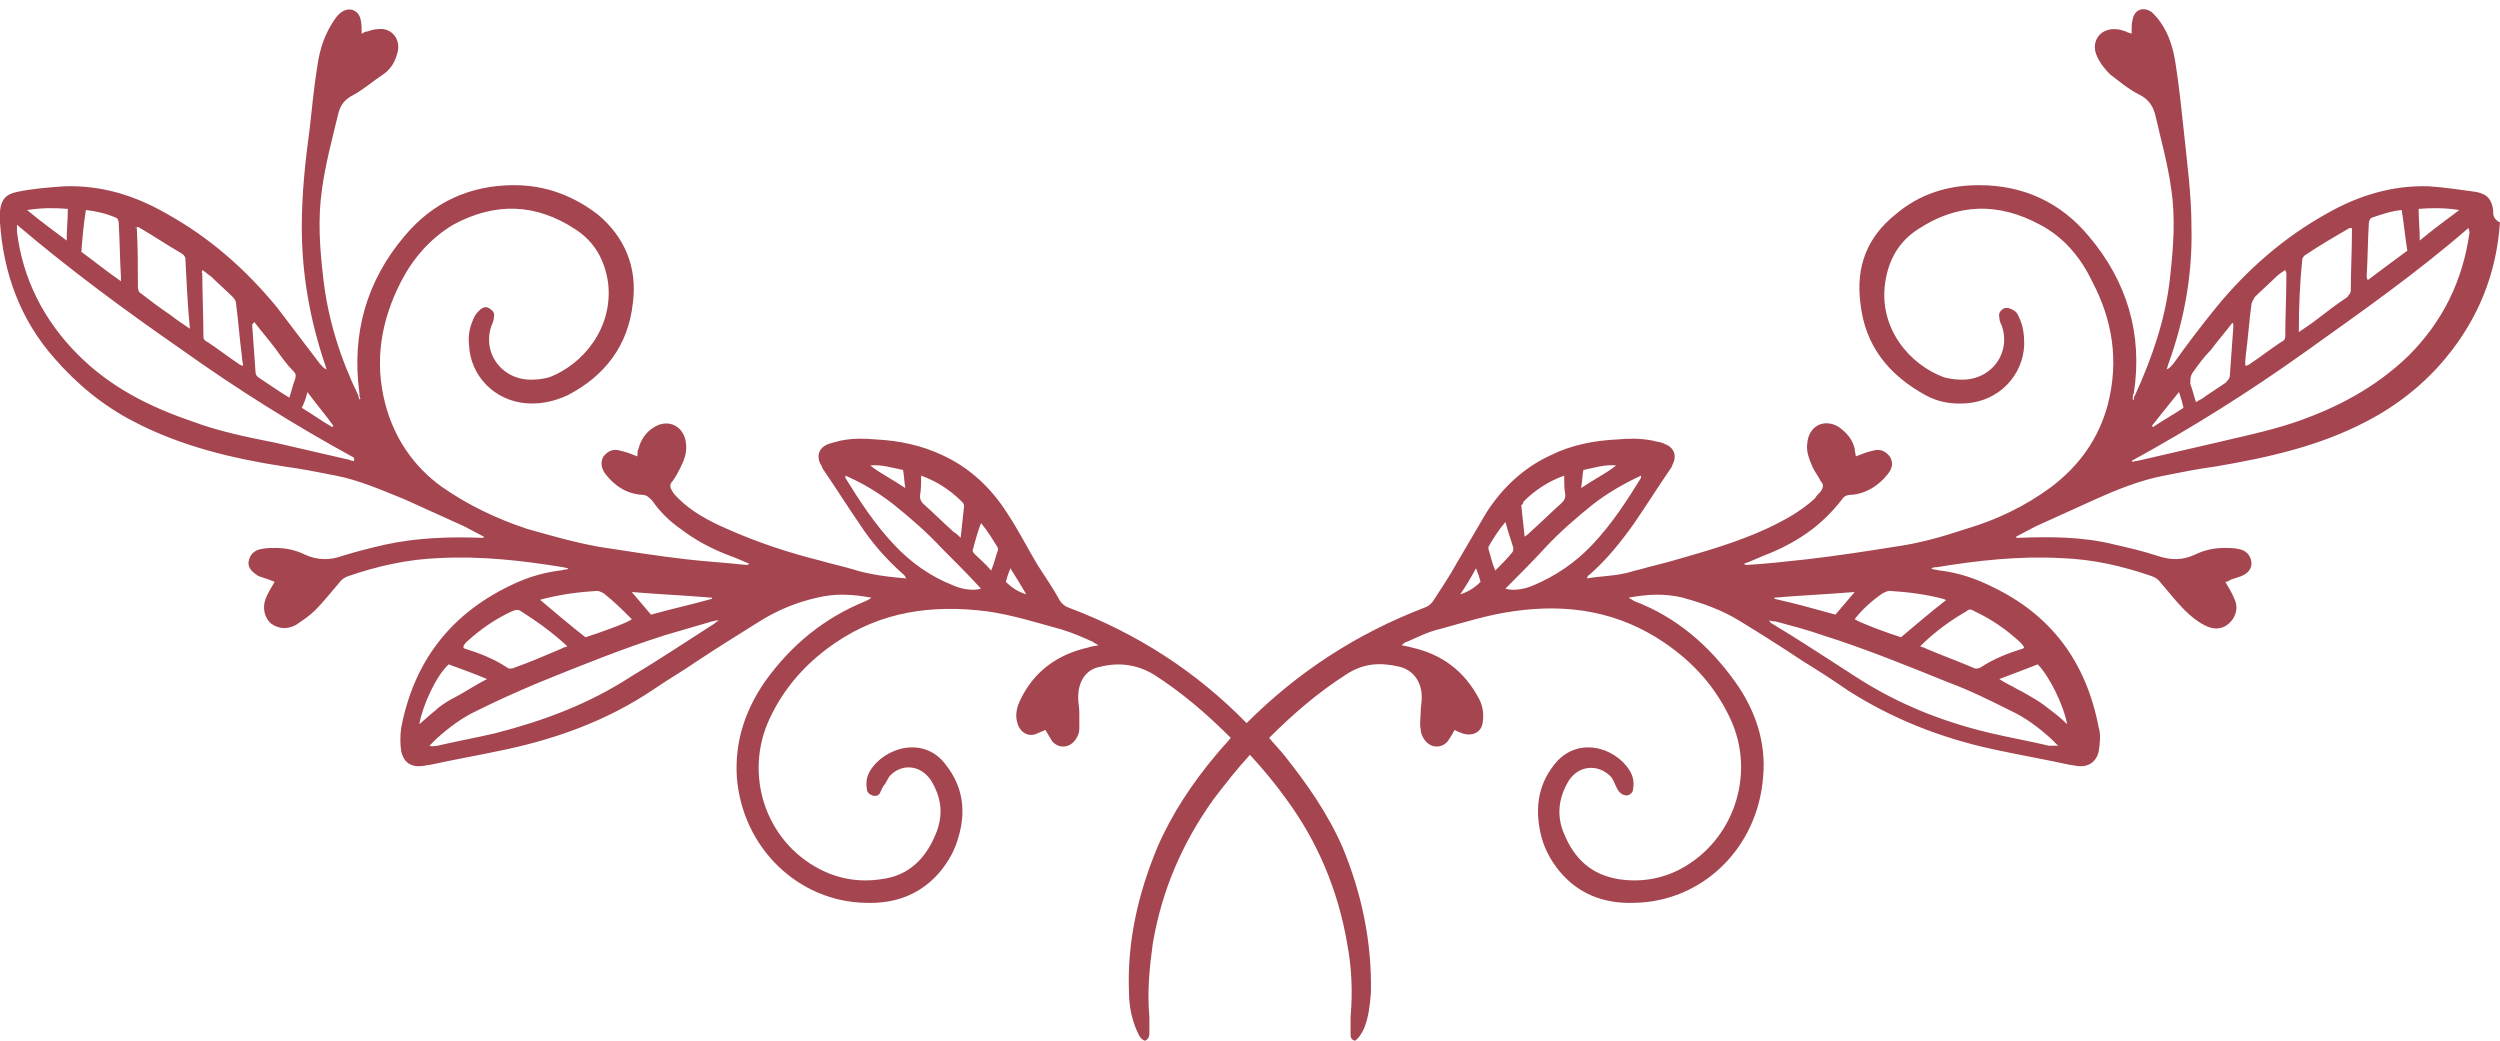 <?xml version="1.0" encoding="UTF-8" standalone="no"?>
<!-- Generator: Adobe Illustrator 22.0.1, SVG Export Plug-In . SVG Version: 6.00 Build 0)  -->

<svg
   xmlns:dc="http://purl.org/dc/elements/1.1/"
   xmlns:cc="http://creativecommons.org/ns#"
   xmlns:rdf="http://www.w3.org/1999/02/22-rdf-syntax-ns#"
   xmlns:svg="http://www.w3.org/2000/svg"
   xmlns="http://www.w3.org/2000/svg"
   xmlns:sodipodi="http://sodipodi.sourceforge.net/DTD/sodipodi-0.dtd"
   xmlns:inkscape="http://www.inkscape.org/namespaces/inkscape"
   version="1.1"
   id="Calque_1"
   x="0px"
   y="0px"
   viewBox="0 0 221 92"
   xml:space="preserve"
   inkscape:version="0.91 r13725"
   sodipodi:docname="floral.svg"
   width="221"
   height="92"><defs
     id="defs4167" /><sodipodi:namedview
     pagecolor="#ffffff"
     bordercolor="#666666"
     borderopacity="1"
     objecttolerance="10"
     gridtolerance="10"
     guidetolerance="10"
     inkscape:pageopacity="0"
     inkscape:pageshadow="2"
     inkscape:window-width="1920"
     inkscape:window-height="1138"
     id="namedview4165"
     showgrid="false"
     inkscape:snap-bbox="true"
     inkscape:bbox-nodes="true"
     inkscape:zoom="2.2430556"
     inkscape:cx="216"
     inkscape:cy="216"
     inkscape:window-x="1912"
     inkscape:window-y="-8"
     inkscape:window-maximized="1"
     inkscape:current-layer="Calque_1" /><style
     type="text/css"
     id="style4137">
	.st0{fill:#940808;}
	.st1{fill:#E56B6B;}
	.st2{fill:#1A1A1A;}
	.st3{fill:#DD5151;}
	.st4{fill:#6B313C;}
	.st5{fill:#B65165;}
	.st6{fill:#EB899F;}
	.st7{fill:#9C0000;}
	.st8{fill:#4D4D4D;}
	.st9{fill:#C4924B;}
	.st10{fill:#333333;}
	.st11{fill-rule:evenodd;clip-rule:evenodd;fill:#9C0000;}
	.st12{fill:#F68484;}
	.st13{fill:#AB1F1F;}
	.st14{fill:#A45F6F;}
	.st15{fill:#DEB0B0;}
	.st16{fill:#BA3434;}
	.st17{fill:#A57B7C;}
	.st18{fill:#F2F2F2;}
	.st19{fill:#EC1C24;}
	.st20{fill:#A54550;}
	.st21{fill:#FFFFFF;}
	.st22{fill:#AE5B65;}
	.st23{fill:#F5D3D1;}
	.st24{fill:#687A6E;}
	.st25{fill:#231F20;}
	.st26{fill-rule:evenodd;clip-rule:evenodd;fill:#333333;}
	.st27{fill:#F4E6E5;}
	.st28{fill:#EFBB75;}
	.st29{fill:#D8A160;}
	.st30{fill:#EFDDCA;}
	.st31{fill:#A55B6A;}
	.st32{fill:#92A182;}
	.st33{fill:#CCCCCC;}
	.st34{fill:#944E3C;}
	.st35{fill:#C1272D;}
	.st36{fill:#C67B32;}
	.st37{fill:#72696D;}
	.st38{fill:#E3A8A4;}
	.st39{fill:#9FC8C2;}
	.st40{fill:#8B8285;}
	.st41{fill:#71796C;}
	.st42{fill-rule:evenodd;clip-rule:evenodd;fill:#E9C8C3;}
	.st43{fill:#C06666;}
	.st44{fill:#96A4A5;}
	.st45{fill:#C53C3C;}
	.st46{fill:#EA6B74;}
	.st47{fill:#406D8F;}
	.st48{fill:#77A3C0;}
	.st49{fill:#F25850;}
	.st50{fill:#253245;}
	.st51{fill:#FFAA96;}
	.st52{fill:#E0C8A4;}
	.st53{fill:#39ABA9;}
	.st54{fill:#F6DE96;}
	.st55{fill:#F1D2CD;}
	.st56{fill:#E8C3C3;}
	.st57{fill:#AB2130;}
	.st58{fill:#982A3A;}
	.st59{fill:#E19F78;}
	.st60{fill:#FEDED2;}
	.st61{fill:#FFB0A1;}
	.st62{fill:#DB3434;}
	.st63{fill:#C76B6A;}
	.st64{fill:#E05E90;}
	.st65{fill:#CE9F5C;}
	.st66{fill:#FF8D71;}
	.st67{fill:#B75041;}
	.st68{fill:#FCE4B6;}
	.st69{fill:#B24A58;}
	.st70{fill:#3C0303;}
	.st71{fill:#8B1111;}
	.st72{fill:#B02121;}
	.st73{fill:#29285B;}
	.st74{fill:#E6E6E6;}
	.st75{fill:#D59D79;}
	.st76{fill:#F0C880;}
	.st77{fill:#B3B3B3;}
	.st78{fill:#C6C6C6;}
	.st79{fill:#A6A6A6;}
	.st80{fill:#603813;}
	.st81{fill:#BC2A34;}
	.st82{fill:#999966;}
	.st83{fill:#666633;}
	.st84{fill:#CC6666;}
	.st85{fill:#663333;}
	.st86{fill-rule:evenodd;clip-rule:evenodd;fill:#FEDED2;}
	.st87{fill:#534741;}
</style><path
     class="st20"
     d="m 220.401,18.666 c -0.1,-0.999 -0.5,-1.499 -1.499,-1.698 -1.399,-0.2 -2.797,-0.4 -4.196,-0.5 -3.197,-0.1 -6.194,0.799 -8.992,2.398 -3.797,2.098 -7.094,4.995 -9.791,8.293 -1.299,1.599 -2.598,3.297 -3.797,4.995 -0.2,0.2 -0.3,0.4 -0.599,0.5 0.1,-0.2 0.1,-0.4 0.2,-0.599 1.399,-3.896 2.098,-7.893 1.998,-11.989 0,-2.897 -0.4,-5.795 -0.699,-8.692 -0.2,-1.898 -0.4,-3.797 -0.699,-5.695 -0.2,-1.399 -0.599,-2.698 -1.399,-3.797 -0.2,-0.3 -0.5,-0.599 -0.699,-0.799 -0.699,-0.5 -1.499,-0.3 -1.698,0.599 -0.1,0.4 -0.1,0.799 -0.1,1.299 -0.2,-0.1 -0.4,-0.1 -0.5,-0.2 -0.3,-0.1 -0.599,-0.2 -0.899,-0.2 -1.399,-0.1 -2.198,1.099 -1.698,2.298 0.3,0.699 0.699,1.199 1.199,1.698 0.799,0.599 1.599,1.299 2.598,1.798 0.799,0.4 1.199,0.999 1.399,1.798 0.5,2.198 1.099,4.296 1.399,6.494 0.4,2.598 0.2,5.195 -0.1,7.893 -0.4,3.697 -1.599,7.094 -3.097,10.391 -0.1,0.1 -0.1,0.2 -0.1,0.4 0,0 -0.1,0 -0.1,-0.1 0,-0.2 0,-0.3 0.1,-0.5 0.799,-5.195 -0.599,-9.891 -3.996,-13.887 -2.498,-2.997 -5.795,-4.496 -9.691,-4.496 -2.797,0 -5.295,0.799 -7.393,2.598 -2.498,1.998 -3.497,4.596 -3.097,7.793 0.4,3.797 2.498,6.394 5.795,8.193 1.099,0.599 2.298,0.799 3.597,0.699 2.797,-0.2 4.995,-2.398 5.095,-5.195 0,-0.899 -0.1,-1.698 -0.5,-2.498 -0.1,-0.2 -0.2,-0.4 -0.4,-0.5 -0.3,-0.2 -0.599,-0.3 -0.899,-0.2 -0.3,0.2 -0.5,0.4 -0.4,0.799 0,0.3 0.1,0.5 0.2,0.699 0.899,2.498 -0.999,4.995 -3.797,4.796 -0.4,0 -0.899,-0.1 -1.299,-0.2 -2.997,-1.099 -5.795,-4.296 -5.195,-8.392 0.3,-1.998 1.199,-3.597 2.897,-4.696 3.497,-2.298 7.094,-2.398 10.79,-0.4 2.098,1.099 3.597,2.897 4.596,4.995 1.798,3.397 2.398,6.994 1.399,10.89 -0.799,2.997 -2.498,5.395 -4.995,7.293 -2.298,1.698 -4.796,2.897 -7.493,3.697 -2.098,0.699 -4.196,1.299 -6.394,1.599 -2.498,0.4 -5.095,0.799 -7.693,1.099 -1.798,0.2 -3.597,0.4 -5.295,0.5 -0.1,0 -0.2,0 -0.3,-0.1 0.599,-0.2 1.199,-0.5 1.698,-0.699 1.599,-0.599 3.097,-1.399 4.396,-2.398 0.899,-0.699 1.798,-1.599 2.498,-2.498 0.2,-0.3 0.4,-0.5 0.899,-0.5 1.299,-0.1 2.398,-0.799 3.197,-1.798 0.5,-0.599 0.5,-1.099 0.2,-1.599 -0.4,-0.5 -0.899,-0.699 -1.499,-0.5 -0.5,0.1 -0.999,0.3 -1.499,0.5 0,-0.2 -0.1,-0.4 -0.1,-0.699 -0.2,-0.799 -0.699,-1.399 -1.399,-1.898 -1.299,-0.799 -2.698,-0.1 -2.797,1.499 -0.1,0.699 0.2,1.399 0.5,2.098 0.2,0.4 0.5,0.799 0.699,1.199 0.3,0.3 0.2,0.599 0,0.899 -0.2,0.2 -0.4,0.4 -0.5,0.599 -1.299,1.199 -2.797,1.998 -4.296,2.698 -2.598,1.199 -5.395,1.998 -8.193,2.797 -0.999,0.3 -1.998,0.5 -2.997,0.799 -0.5,0.1 -0.999,0.3 -1.599,0.4 -0.999,0.2 -1.998,0.2 -3.097,0.4 0.1,-0.2 0.1,-0.3 0.2,-0.3 1.499,-1.299 2.797,-2.897 3.996,-4.596 1.099,-1.599 2.098,-3.197 3.197,-4.796 0.1,-0.1 0.1,-0.2 0.2,-0.4 0.4,-0.799 0.1,-1.499 -0.699,-1.798 -0.4,-0.2 -0.799,-0.2 -1.099,-0.3 -0.999,-0.2 -2.098,-0.2 -3.097,-0.1 -2.098,0.1 -4.096,0.5 -5.895,1.399 -2.398,1.099 -4.296,2.897 -5.695,5.095 -0.899,1.499 -1.798,3.097 -2.698,4.596 -0.599,1.099 -1.299,2.098 -1.998,3.197 -0.2,0.3 -0.5,0.5 -0.799,0.599 -5.995,2.298 -11.19,5.695 -15.686,10.191 -4.396,-4.496 -9.591,-7.893 -15.686,-10.191 -0.3,-0.1 -0.599,-0.3 -0.799,-0.599 -0.599,-1.099 -1.299,-2.098 -1.998,-3.197 -0.899,-1.499 -1.698,-3.097 -2.698,-4.596 -1.399,-2.198 -3.297,-3.996 -5.695,-5.095 -1.898,-0.899 -3.896,-1.299 -5.895,-1.399 -0.999,-0.1 -2.098,-0.1 -3.097,0.1 -0.4,0.1 -0.799,0.2 -1.099,0.3 -0.799,0.3 -1.099,0.999 -0.699,1.798 0.1,0.1 0.1,0.2 0.2,0.4 1.099,1.599 2.098,3.197 3.197,4.796 1.099,1.698 2.398,3.197 3.996,4.596 0.1,0.1 0.1,0.2 0.2,0.3 -1.099,-0.1 -2.098,-0.2 -3.097,-0.4 -0.5,-0.1 -0.999,-0.2 -1.599,-0.4 -0.999,-0.3 -1.998,-0.5 -2.997,-0.799 -2.797,-0.699 -5.495,-1.599 -8.193,-2.797 -1.599,-0.699 -3.097,-1.499 -4.296,-2.698 -0.2,-0.2 -0.4,-0.4 -0.5,-0.599 -0.2,-0.3 -0.3,-0.599 0,-0.899 0.3,-0.4 0.5,-0.799 0.699,-1.199 0.3,-0.599 0.599,-1.299 0.5,-2.098 -0.1,-1.499 -1.499,-2.298 -2.797,-1.499 -0.699,0.4 -1.199,1.099 -1.399,1.898 -0.1,0.2 -0.1,0.4 -0.1,0.699 -0.5,-0.2 -0.999,-0.4 -1.499,-0.5 -0.599,-0.2 -1.099,0 -1.499,0.5 -0.3,0.5 -0.2,1.099 0.2,1.599 0.799,0.999 1.798,1.698 3.197,1.798 0.4,0 0.599,0.2 0.899,0.5 0.699,0.999 1.499,1.798 2.498,2.498 1.299,0.999 2.797,1.798 4.396,2.398 0.599,0.2 1.199,0.5 1.698,0.699 -0.1,0.1 -0.2,0.1 -0.3,0.1 -1.798,-0.2 -3.597,-0.3 -5.295,-0.5 -2.598,-0.3 -5.095,-0.699 -7.693,-1.099 -2.198,-0.4 -4.296,-0.999 -6.394,-1.599 -2.698,-0.899 -5.195,-2.098 -7.493,-3.697 -2.498,-1.798 -4.196,-4.296 -4.995,-7.293 -0.999,-3.797 -0.4,-7.393 1.399,-10.89 1.099,-2.098 2.598,-3.797 4.596,-4.995 3.697,-1.998 7.293,-1.898 10.79,0.4 1.698,1.099 2.598,2.698 2.897,4.696 0.5,4.096 -2.298,7.293 -5.195,8.392 -0.4,0.1 -0.899,0.2 -1.299,0.2 -2.797,0.2 -4.696,-2.298 -3.797,-4.796 0.1,-0.2 0.2,-0.5 0.2,-0.699 0.1,-0.4 -0.1,-0.599 -0.4,-0.799 -0.3,-0.2 -0.599,-0.1 -0.899,0.2 -0.1,0.1 -0.3,0.3 -0.4,0.5 -0.4,0.799 -0.599,1.599 -0.5,2.498 0.1,2.797 2.298,4.995 5.095,5.195 1.299,0.1 2.498,-0.2 3.597,-0.699 3.297,-1.698 5.395,-4.396 5.795,-8.193 0.4,-3.097 -0.699,-5.795 -3.097,-7.793 -2.198,-1.698 -4.696,-2.598 -7.393,-2.598 -3.896,0 -7.193,1.499 -9.691,4.496 -3.397,3.996 -4.696,8.692 -3.996,13.887 0,0.2 0,0.3 0.1,0.5 0,0 -0.1,0 -0.1,0.1 0,-0.1 -0.1,-0.3 -0.1,-0.4 -1.599,-3.297 -2.698,-6.794 -3.097,-10.391 -0.3,-2.598 -0.5,-5.195 -0.1,-7.893 0.3,-2.198 0.899,-4.396 1.399,-6.494 0.2,-0.899 0.599,-1.399 1.399,-1.798 0.899,-0.5 1.698,-1.199 2.598,-1.798 0.599,-0.4 0.999,-0.999 1.199,-1.698 0.5,-1.299 -0.4,-2.498 -1.698,-2.298 -0.3,0 -0.599,0.1 -0.899,0.2 -0.2,0 -0.3,0.1 -0.5,0.2 0,-0.4 0,-0.899 -0.1,-1.299 -0.2,-0.799 -0.999,-1.099 -1.698,-0.599 -0.3,0.2 -0.5,0.5 -0.699,0.799 -0.799,1.199 -1.199,2.498 -1.399,3.797 -0.3,1.898 -0.5,3.797 -0.699,5.695 -0.4,2.897 -0.699,5.795 -0.699,8.692 0,4.096 0.699,8.093 1.998,11.989 0.1,0.2 0.1,0.4 0.2,0.599 -0.3,-0.1 -0.4,-0.3 -0.599,-0.5 C 26.976,30.456 25.777,28.857 24.478,27.159 21.68,23.762 18.483,20.964 14.687,18.866 11.889,17.268 8.992,16.368 5.695,16.468 4.296,16.568 2.897,16.668 1.499,16.968 0.5,17.168 0.1,17.667 0,18.666 c 0,0.3 0,0.699 0,0.999 0.3,4.496 1.798,8.592 4.796,11.989 1.998,2.298 4.296,4.196 6.994,5.595 4.196,2.198 8.792,3.297 13.388,3.996 1.499,0.2 2.997,0.5 4.496,0.799 2.098,0.4 4.096,1.299 6.094,2.098 1.798,0.799 3.497,1.599 5.295,2.398 0.599,0.3 1.099,0.599 1.698,0.899 0,0 0,0.1 0,0.1 -0.1,0 -0.2,0 -0.3,0 -2.797,-0.1 -5.595,0 -8.392,0.599 -1.299,0.3 -2.498,0.599 -3.797,0.999 -1.099,0.4 -2.198,0.4 -3.297,-0.1 -0.799,-0.4 -1.698,-0.599 -2.598,-0.599 -0.4,0 -0.899,0 -1.299,0.1 -0.599,0.1 -0.999,0.5 -1.099,1.099 -0.1,0.599 0.4,0.999 0.899,1.299 0.3,0.1 0.599,0.2 0.899,0.3 0.2,0.1 0.3,0.1 0.5,0.2 -0.3,0.5 -0.599,0.999 -0.799,1.499 -0.3,0.799 -0.1,1.698 0.5,2.198 0.699,0.5 1.499,0.5 2.198,0.1 0.599,-0.4 1.199,-0.799 1.698,-1.299 0.699,-0.699 1.399,-1.599 2.098,-2.398 0.2,-0.3 0.5,-0.5 0.799,-0.599 2.598,-0.899 5.295,-1.499 7.993,-1.599 3.697,-0.2 7.293,0.2 10.99,0.799 0.1,0 0.3,0.1 0.5,0.1 -0.1,0.1 -0.1,0.1 -0.2,0.1 -0.2,0 -0.4,0.1 -0.599,0.1 -1.599,0.2 -3.097,0.699 -4.496,1.399 -5.295,2.598 -8.392,6.794 -9.491,12.489 -0.1,0.699 -0.1,1.399 0,2.098 0.2,0.899 0.799,1.399 1.798,1.299 0.2,0 0.5,-0.1 0.699,-0.1 2.298,-0.5 4.596,-0.899 6.894,-1.399 4.596,-0.999 8.892,-2.598 12.788,-5.195 1.299,-0.899 2.698,-1.698 3.996,-2.598 1.798,-1.199 3.597,-2.298 5.495,-3.497 1.599,-0.999 3.297,-1.698 5.095,-2.098 1.599,-0.4 3.197,-0.3 4.796,0 -0.1,0.1 -0.3,0.2 -0.5,0.3 -3.697,1.499 -6.594,3.896 -8.892,7.094 -1.798,2.598 -2.698,5.395 -2.498,8.492 0.5,6.294 5.495,10.99 11.39,11.09 2.698,0.1 4.995,-0.799 6.694,-2.897 0.699,-0.899 1.199,-1.798 1.499,-2.897 0.699,-2.298 0.4,-4.496 -1.099,-6.394 -1.898,-2.598 -5.395,-1.599 -6.694,0.5 -0.3,0.5 -0.4,0.999 -0.3,1.599 0,0.3 0.2,0.5 0.5,0.599 0.3,0.1 0.599,0 0.699,-0.3 0.1,-0.2 0.2,-0.5 0.4,-0.699 0.1,-0.2 0.3,-0.5 0.4,-0.699 1.099,-1.199 2.797,-0.999 3.697,0.4 0.899,1.499 1.099,2.997 0.4,4.696 -0.899,2.198 -2.398,3.697 -4.796,3.996 -1.898,0.3 -3.797,0 -5.495,-0.899 -4.796,-2.498 -6.694,-8.392 -4.396,-13.288 1.299,-2.797 3.297,-4.995 5.795,-6.694 4.096,-2.797 8.592,-3.397 13.388,-2.797 2.198,0.3 4.396,0.999 6.594,1.599 0.999,0.3 1.898,0.699 2.797,1.099 0.1,0.1 0.3,0.2 0.5,0.3 -0.4,0.1 -0.699,0.1 -0.899,0.2 -2.698,0.599 -4.796,2.098 -5.995,4.596 -0.3,0.599 -0.5,1.299 -0.3,1.998 0.2,0.899 0.999,1.399 1.798,0.999 0.2,-0.1 0.5,-0.2 0.699,-0.3 0.2,0.3 0.4,0.699 0.599,0.999 0.599,0.699 1.599,0.599 2.098,-0.2 0.2,-0.3 0.3,-0.599 0.3,-0.899 0,-0.5 0,-0.899 0,-1.399 0,-0.5 -0.1,-0.899 -0.1,-1.399 0,-1.399 0.699,-2.498 1.998,-2.698 1.599,-0.4 3.197,-0.2 4.696,0.699 2.498,1.599 4.696,3.497 6.794,5.595 -0.4,0.5 -0.899,0.999 -1.299,1.499 -2.098,2.498 -3.896,5.195 -5.195,8.193 -1.698,4.096 -2.698,8.392 -2.498,12.888 0,0.999 0.2,2.098 0.599,3.097 0.2,0.4 0.3,0.899 0.799,1.099 0.3,-0.1 0.4,-0.4 0.4,-0.599 0,-0.5 0,-0.999 0,-1.499 -0.2,-2.198 0,-4.296 0.3,-6.494 0.799,-4.696 2.598,-8.892 5.395,-12.788 0.999,-1.299 1.998,-2.598 3.197,-3.896 1.099,1.199 2.198,2.498 3.197,3.896 2.797,3.797 4.596,8.093 5.395,12.788 0.4,2.098 0.5,4.296 0.3,6.494 0,0.5 0,0.999 0,1.499 0,0.2 0,0.5 0.4,0.599 0.4,-0.3 0.599,-0.699 0.799,-1.099 0.4,-0.999 0.5,-1.998 0.599,-3.097 0.1,-4.496 -0.799,-8.792 -2.498,-12.888 -1.299,-2.997 -3.197,-5.695 -5.195,-8.193 -0.4,-0.5 -0.899,-0.999 -1.299,-1.499 2.098,-2.098 4.296,-3.996 6.794,-5.595 1.499,-0.999 2.997,-1.099 4.696,-0.699 1.299,0.3 1.998,1.399 1.998,2.698 0,0.5 -0.1,0.899 -0.1,1.399 0,0.5 -0.1,0.899 0,1.399 0,0.3 0.1,0.599 0.3,0.899 0.5,0.799 1.499,0.899 2.098,0.2 0.2,-0.3 0.4,-0.599 0.599,-0.999 0.2,0.1 0.4,0.2 0.699,0.3 0.899,0.3 1.698,-0.1 1.798,-0.999 0.1,-0.699 0,-1.399 -0.3,-1.998 -1.299,-2.498 -3.297,-3.996 -5.995,-4.596 -0.3,-0.1 -0.5,-0.1 -0.899,-0.2 0.2,-0.1 0.3,-0.3 0.5,-0.3 0.899,-0.4 1.898,-0.899 2.797,-1.099 2.198,-0.599 4.396,-1.299 6.594,-1.599 4.796,-0.699 9.292,0 13.388,2.797 2.498,1.698 4.496,3.896 5.795,6.694 2.298,4.896 0.3,10.79 -4.396,13.288 -1.698,0.899 -3.597,1.199 -5.495,0.899 -2.398,-0.4 -3.896,-1.798 -4.796,-3.996 -0.699,-1.599 -0.5,-3.197 0.4,-4.696 0.899,-1.399 2.598,-1.499 3.697,-0.4 0.2,0.2 0.3,0.5 0.4,0.699 0.1,0.2 0.2,0.5 0.4,0.699 0.2,0.2 0.4,0.3 0.699,0.3 0.3,-0.1 0.5,-0.3 0.5,-0.599 0.1,-0.599 0,-1.099 -0.3,-1.599 -1.299,-2.098 -4.696,-3.097 -6.694,-0.5 -1.499,1.898 -1.698,4.096 -1.099,6.394 0.3,1.099 0.799,1.998 1.499,2.897 1.698,2.098 3.996,2.997 6.694,2.897 5.995,-0.1 10.89,-4.796 11.39,-11.09 0.3,-3.097 -0.699,-5.995 -2.498,-8.492 -2.298,-3.197 -5.195,-5.695 -8.892,-7.094 -0.2,-0.1 -0.3,-0.2 -0.5,-0.3 1.599,-0.3 3.197,-0.4 4.796,0 1.798,0.5 3.497,1.099 5.095,2.098 1.798,1.099 3.697,2.298 5.495,3.497 1.299,0.799 2.698,1.698 3.996,2.598 3.896,2.498 8.193,4.196 12.788,5.195 2.298,0.5 4.596,0.899 6.894,1.399 0.2,0 0.5,0.1 0.699,0.1 0.899,0.1 1.599,-0.4 1.798,-1.299 0.1,-0.699 0.2,-1.499 0,-2.098 -1.099,-5.795 -4.196,-9.991 -9.491,-12.489 -1.399,-0.699 -2.897,-1.199 -4.496,-1.399 -0.2,0 -0.4,-0.1 -0.599,-0.1 0,0 -0.1,0 -0.2,-0.1 0.2,-0.1 0.3,-0.1 0.5,-0.1 3.597,-0.599 7.293,-0.999 10.99,-0.799 2.797,0.1 5.395,0.699 7.993,1.599 0.3,0.1 0.599,0.3 0.799,0.599 0.699,0.799 1.299,1.599 2.098,2.398 0.5,0.5 1.099,0.999 1.698,1.299 0.699,0.4 1.499,0.5 2.198,-0.1 0.599,-0.5 0.899,-1.399 0.5,-2.198 -0.2,-0.5 -0.5,-0.999 -0.799,-1.499 0.2,0 0.3,-0.1 0.5,-0.2 0.3,-0.1 0.599,-0.2 0.899,-0.3 0.5,-0.2 0.999,-0.599 0.899,-1.299 -0.1,-0.599 -0.5,-0.999 -1.099,-1.099 -0.4,-0.1 -0.899,-0.1 -1.299,-0.1 -0.899,0 -1.798,0.2 -2.598,0.599 -1.099,0.5 -2.098,0.5 -3.297,0.1 -1.199,-0.4 -2.498,-0.699 -3.797,-0.999 -2.797,-0.699 -5.595,-0.699 -8.392,-0.599 -0.1,0 -0.2,0 -0.3,0 0,0 0,-0.1 0,-0.1 0.599,-0.3 1.099,-0.599 1.698,-0.899 1.798,-0.799 3.497,-1.599 5.295,-2.398 1.998,-0.899 3.996,-1.698 6.094,-2.098 1.499,-0.3 2.997,-0.599 4.496,-0.799 4.696,-0.799 9.192,-1.798 13.388,-3.996 2.698,-1.399 5.095,-3.297 6.994,-5.595 2.897,-3.497 4.496,-7.493 4.796,-11.989 -0.599,-0.3 -0.599,-0.699 -0.599,-0.999 z M 27.175,34.652 c 0.799,1.099 1.599,1.998 2.298,2.997 0,0 -0.1,0.1 -0.1,0.1 -0.899,-0.5 -1.698,-1.099 -2.698,-1.698 0.2,-0.4 0.4,-0.899 0.5,-1.399 z m -4.796,-6.094 c 0,0 0.1,0 0.1,-0.1 0.599,0.799 1.299,1.599 1.898,2.398 0.5,0.699 0.999,1.399 1.599,1.998 0.2,0.2 0.2,0.4 0.1,0.699 -0.2,0.5 -0.3,0.999 -0.5,1.599 -0.3,-0.2 -0.5,-0.3 -0.799,-0.5 -0.599,-0.4 -1.199,-0.799 -1.798,-1.199 -0.3,-0.2 -0.4,-0.3 -0.4,-0.699 -0.1,-1.399 -0.2,-2.797 -0.3,-4.196 0,0.2 0.1,0.1 0.1,0 z m -4.496,-4.696 c 0.3,0.2 0.5,0.4 0.799,0.599 0.599,0.599 1.299,1.199 1.898,1.798 0.2,0.2 0.3,0.4 0.3,0.699 0.2,1.499 0.3,2.997 0.5,4.496 0,0.3 0.1,0.599 0.1,0.899 -0.2,-0.1 -0.3,-0.1 -0.4,-0.2 -0.899,-0.599 -1.798,-1.299 -2.698,-1.898 -0.2,-0.1 -0.4,-0.2 -0.4,-0.5 0,-1.898 -0.1,-3.797 -0.1,-5.595 -0.1,-0.1 0,-0.1 0,-0.3 z M 11.989,20.065 c 0.1,0 0.3,0 0.4,0.1 1.199,0.699 2.398,1.499 3.597,2.198 0.2,0.1 0.4,0.3 0.4,0.5 0.1,1.998 0.2,4.096 0.4,6.194 -0.599,-0.4 -1.199,-0.799 -1.698,-1.199 -0.899,-0.599 -1.698,-1.199 -2.598,-1.898 -0.2,-0.1 -0.3,-0.3 -0.3,-0.599 0,-1.798 0,-3.497 -0.1,-5.295 -0.2,0.1 -0.1,0.1 -0.1,0 z M 7.593,18.566 c 0.899,0.1 1.798,0.3 2.698,0.699 0.1,0 0.2,0.3 0.2,0.4 0.1,1.599 0.1,3.197 0.2,4.796 0,0.1 0,0.2 0,0.4 C 9.392,23.962 8.292,23.062 7.193,22.263 7.293,20.964 7.393,19.765 7.593,18.566 Z M 5.995,18.467 c 0,0.999 -0.1,1.798 -0.1,2.797 -1.199,-0.899 -2.298,-1.698 -3.497,-2.698 1.299,-0.2 2.398,-0.2 3.597,-0.1 z M 31.272,40.746 c -0.1,0 -0.2,0 -0.4,-0.1 -2.198,-0.5 -4.296,-0.999 -6.494,-1.499 -2.498,-0.5 -4.995,-0.999 -7.393,-1.898 C 13.188,35.951 9.791,34.252 6.894,31.355 3.896,28.358 1.998,24.661 1.499,20.465 c 0,-0.1 0,-0.3 0,-0.599 4.696,3.996 9.591,7.593 14.487,10.99 4.896,3.497 9.991,6.694 15.286,9.591 0.1,0.3 0,0.3 0,0.3 z m 31.671,12.089 c 0,0 0,0.1 0,0.1 -1.798,0.5 -3.597,0.899 -5.395,1.399 -0.5,-0.599 -1.099,-1.299 -1.698,-1.998 2.398,0.2 4.696,0.3 7.094,0.5 z m -14.887,0.1 c 1.599,-0.4 3.097,-0.599 4.696,-0.699 0.2,0 0.4,0.1 0.599,0.2 0.899,0.699 1.698,1.499 2.498,2.298 -0.3,0.3 -3.097,1.299 -4.096,1.599 -1.399,-1.099 -2.698,-2.198 -3.996,-3.297 0,0 0.2,-0.1 0.3,-0.1 z m -6.794,3.797 c 1.199,-1.099 2.498,-1.998 3.996,-2.698 0.3,-0.1 0.5,-0.2 0.799,0 1.399,0.899 2.698,1.798 4.096,3.097 -0.2,0.1 -0.4,0.1 -0.5,0.2 -1.399,0.599 -2.797,1.199 -4.196,1.698 -0.2,0.1 -0.5,0.1 -0.599,0 -1.199,-0.799 -2.498,-1.299 -3.797,-1.698 0,0 -0.1,-0.1 -0.1,-0.1 0,-0.2 0.2,-0.4 0.3,-0.5 z m -4.196,7.293 c 0.3,-1.698 1.499,-4.296 2.598,-5.295 1.099,0.4 2.198,0.799 3.397,1.299 -0.599,0.3 -1.099,0.599 -1.599,0.899 -0.5,0.3 -0.999,0.599 -1.599,0.899 -0.5,0.3 -0.999,0.599 -1.399,0.999 -0.4,0.3 -0.799,0.699 -1.399,1.199 z m 26.076,-8.892 c -2.498,1.599 -4.896,3.197 -7.393,4.696 -3.697,2.398 -7.693,3.896 -11.989,4.995 -1.698,0.4 -3.397,0.699 -5.095,1.099 -0.2,0 -0.4,0.1 -0.699,0 0.2,-0.2 0.4,-0.4 0.599,-0.599 1.099,-0.999 2.298,-1.898 3.597,-2.498 1.798,-0.899 3.597,-1.698 5.495,-2.498 3.697,-1.499 7.393,-2.997 11.19,-4.196 1.399,-0.4 2.698,-0.799 4.096,-1.199 0.1,0 0.3,-0.1 0.599,-0.1 -0.3,0.2 -0.4,0.3 -0.4,0.3 z M 81.426,42.045 c 1.399,0.5 2.598,1.299 3.597,2.298 0.1,0.1 0.2,0.2 0.2,0.4 -0.1,0.899 -0.2,1.798 -0.3,2.797 C 84.723,47.34 84.524,47.141 84.324,47.041 83.425,46.241 82.525,45.342 81.626,44.543 81.426,44.343 81.326,44.143 81.326,43.844 c 0.1,-0.599 0.1,-1.099 0.1,-1.798 z m -1.599,-0.5 c 0.1,0.5 0.1,0.999 0.2,1.599 -0.599,-0.4 -1.099,-0.699 -1.599,-0.999 -0.5,-0.3 -0.999,-0.599 -1.499,-0.999 0.999,-0.1 1.898,0.2 2.897,0.4 z m 4.396,10.191 c -1.998,-0.799 -3.697,-1.998 -5.195,-3.597 -1.698,-1.798 -2.997,-3.797 -4.296,-5.895 0,0 0,-0.1 0,-0.2 1.599,0.699 2.897,1.499 4.196,2.498 1.499,1.199 2.997,2.498 4.296,3.896 1.199,1.199 2.398,2.398 3.497,3.597 -0.599,0.2 -1.599,0.1 -2.498,-0.3 z m 3.397,-1.299 c -0.5,-0.599 -0.999,-0.999 -1.499,-1.499 -0.1,-0.1 -0.2,-0.3 -0.1,-0.4 0.2,-0.799 0.4,-1.499 0.699,-2.298 0.599,0.699 0.999,1.399 1.499,2.198 0,0.1 0,0.1 0,0.2 -0.2,0.5 -0.3,1.099 -0.599,1.798 z m 1.299,0.999 c 0.1,-0.4 0.2,-0.699 0.4,-1.199 0.5,0.799 0.999,1.599 1.399,2.298 -0.699,-0.2 -1.299,-0.599 -1.798,-1.099 z m 40.164,1.099 c 0.5,-0.699 0.899,-1.399 1.399,-2.298 0.2,0.5 0.3,0.799 0.4,1.199 -0.5,0.5 -1.099,0.899 -1.798,1.099 z m 10.89,-10.99 c 0.999,-0.2 1.898,-0.5 2.897,-0.4 -0.5,0.4 -0.999,0.699 -1.499,0.999 -0.5,0.3 -0.999,0.599 -1.599,0.999 0.1,-0.599 0.1,-1.099 0.2,-1.599 z m -5.295,2.797 c 0.999,-0.999 2.198,-1.798 3.597,-2.298 0,0.599 0,1.199 0.1,1.698 0,0.3 -0.1,0.5 -0.3,0.699 -0.899,0.799 -1.798,1.698 -2.698,2.498 -0.2,0.2 -0.3,0.3 -0.599,0.5 -0.1,-0.999 -0.2,-1.898 -0.3,-2.797 0.1,0 0.2,-0.2 0.2,-0.3 z m -2.498,6.094 c -0.3,-0.699 -0.4,-1.299 -0.599,-1.898 0,-0.1 0,-0.1 0,-0.2 0.4,-0.699 0.899,-1.499 1.499,-2.198 0.2,0.799 0.5,1.599 0.699,2.298 0,0.1 0,0.3 -0.1,0.4 -0.5,0.599 -0.899,0.999 -1.499,1.599 z m 3.397,1.299 c -0.899,0.4 -1.898,0.5 -2.498,0.3 1.199,-1.199 2.398,-2.398 3.497,-3.597 1.299,-1.399 2.797,-2.698 4.296,-3.896 1.299,-0.999 2.698,-1.798 4.196,-2.498 0,0.2 0,0.2 0,0.2 -1.299,2.098 -2.598,4.096 -4.296,5.895 -1.499,1.599 -3.297,2.797 -5.195,3.597 z m 21.281,1.099 c 2.298,-0.2 4.696,-0.3 7.094,-0.5 -0.599,0.699 -1.199,1.399 -1.698,1.998 -1.798,-0.5 -3.597,-0.999 -5.395,-1.399 0,0 0,-0.1 0,-0.1 z m 24.278,13.088 c -1.698,-0.4 -3.397,-0.699 -5.095,-1.099 -4.296,-0.999 -8.293,-2.598 -11.989,-4.995 -2.498,-1.599 -4.896,-3.197 -7.393,-4.696 -0.1,0 -0.1,-0.1 -0.3,-0.3 0.3,0.1 0.5,0.1 0.599,0.1 1.399,0.4 2.698,0.699 4.096,1.199 3.797,1.199 7.493,2.698 11.19,4.196 1.898,0.699 3.697,1.599 5.495,2.498 1.299,0.599 2.498,1.499 3.597,2.498 0.2,0.2 0.4,0.4 0.599,0.599 -0.4,0 -0.599,0 -0.799,0 z m 1.599,-1.898 c -0.5,-0.5 -0.999,-0.899 -1.399,-1.199 -0.5,-0.4 -0.899,-0.699 -1.399,-0.999 -0.5,-0.3 -0.999,-0.599 -1.599,-0.899 -0.5,-0.3 -0.999,-0.5 -1.599,-0.899 1.299,-0.5 2.398,-0.899 3.397,-1.299 0.999,0.999 2.298,3.597 2.598,5.295 z m -8.193,-9.991 c 1.499,0.699 2.797,1.599 3.996,2.698 0.1,0.1 0.3,0.3 0.4,0.5 -0.1,0.1 -0.1,0.1 -0.1,0.1 -1.299,0.4 -2.598,0.899 -3.797,1.698 -0.2,0.1 -0.5,0.1 -0.599,0 -1.399,-0.599 -2.797,-1.099 -4.196,-1.698 -0.1,-0.1 -0.3,-0.1 -0.5,-0.2 1.299,-1.299 2.698,-2.298 4.096,-3.097 0.2,-0.2 0.4,-0.2 0.699,0 z m -2.797,-1.099 c 0.1,0 0.2,0.1 0.3,0.1 -1.399,1.099 -2.698,2.198 -3.996,3.297 -0.999,-0.3 -3.697,-1.299 -4.096,-1.599 0.699,-0.899 1.599,-1.698 2.498,-2.298 0.2,-0.1 0.4,-0.2 0.599,-0.2 1.599,0.1 3.197,0.3 4.696,0.699 z m 45.659,-34.369 c -1.199,0.899 -2.298,1.698 -3.497,2.698 0,-0.999 -0.1,-1.898 -0.1,-2.797 1.199,-0.1 2.298,-0.1 3.597,0.1 z m -8.193,5.895 c 0.1,-1.599 0.1,-3.197 0.2,-4.796 0,-0.1 0.1,-0.3 0.2,-0.4 0.899,-0.3 1.698,-0.599 2.698,-0.699 0.2,1.199 0.3,2.398 0.5,3.597 -1.099,0.799 -2.298,1.698 -3.497,2.598 -0.1,-0.2 -0.1,-0.3 -0.1,-0.3 z m -5.695,-1.499 c 0,-0.2 0.2,-0.4 0.4,-0.5 1.199,-0.799 2.398,-1.499 3.597,-2.198 0.1,-0.1 0.2,-0.1 0.4,-0.1 0,0.1 0,0.1 0,0.2 0,1.798 -0.1,3.497 -0.1,5.295 0,0.3 -0.2,0.4 -0.3,0.599 -0.899,0.599 -1.698,1.199 -2.598,1.898 -0.5,0.4 -1.099,0.799 -1.698,1.199 0,-2.398 0.1,-4.396 0.3,-6.394 z m -4.995,8.492 c 0.2,-1.499 0.3,-2.997 0.5,-4.496 0,-0.2 0.2,-0.5 0.3,-0.699 0.599,-0.599 1.299,-1.199 1.898,-1.798 0.2,-0.2 0.5,-0.4 0.799,-0.599 0,0.1 0.1,0.2 0.1,0.3 0,1.898 -0.1,3.797 -0.1,5.595 0,0.3 -0.2,0.4 -0.4,0.5 -0.899,0.599 -1.798,1.299 -2.698,1.898 -0.1,0.1 -0.2,0.1 -0.4,0.2 -0.1,-0.3 0,-0.599 0,-0.899 z m -4.696,1.499 c 0.5,-0.699 0.999,-1.399 1.599,-1.998 0.599,-0.799 1.299,-1.599 1.898,-2.398 0,0 0.1,0 0.1,0.1 0,0.1 0,0.2 0,0.3 -0.1,1.399 -0.2,2.797 -0.3,4.196 0,0.3 -0.2,0.5 -0.4,0.699 -0.599,0.4 -1.199,0.799 -1.798,1.199 -0.2,0.2 -0.5,0.3 -0.799,0.5 -0.2,-0.599 -0.3,-1.099 -0.5,-1.599 0,-0.5 0,-0.699 0.2,-0.999 z m -1.199,1.698 c 0.2,0.599 0.3,0.999 0.4,1.399 -0.899,0.599 -1.798,1.099 -2.698,1.698 0,0 -0.1,-0.1 -0.1,-0.1 0.799,-0.999 1.499,-1.898 2.398,-2.997 z m 25.677,-14.087 c -0.599,4.296 -2.398,7.893 -5.395,10.89 -2.897,2.797 -6.294,4.596 -10.091,5.895 -2.398,0.799 -4.896,1.299 -7.393,1.898 -2.198,0.5 -4.296,0.999 -6.494,1.499 -0.1,0 -0.2,0 -0.4,0.1 0,0 0,-0.1 -0.1,-0.1 5.295,-2.897 10.391,-6.094 15.286,-9.591 4.896,-3.497 9.891,-6.994 14.487,-10.99 0.1,0.2 0.1,0.3 0.1,0.4 z"
     id="path4139"
     inkscape:connector-curvature="0"
     style="fill:#a54550" /></svg>